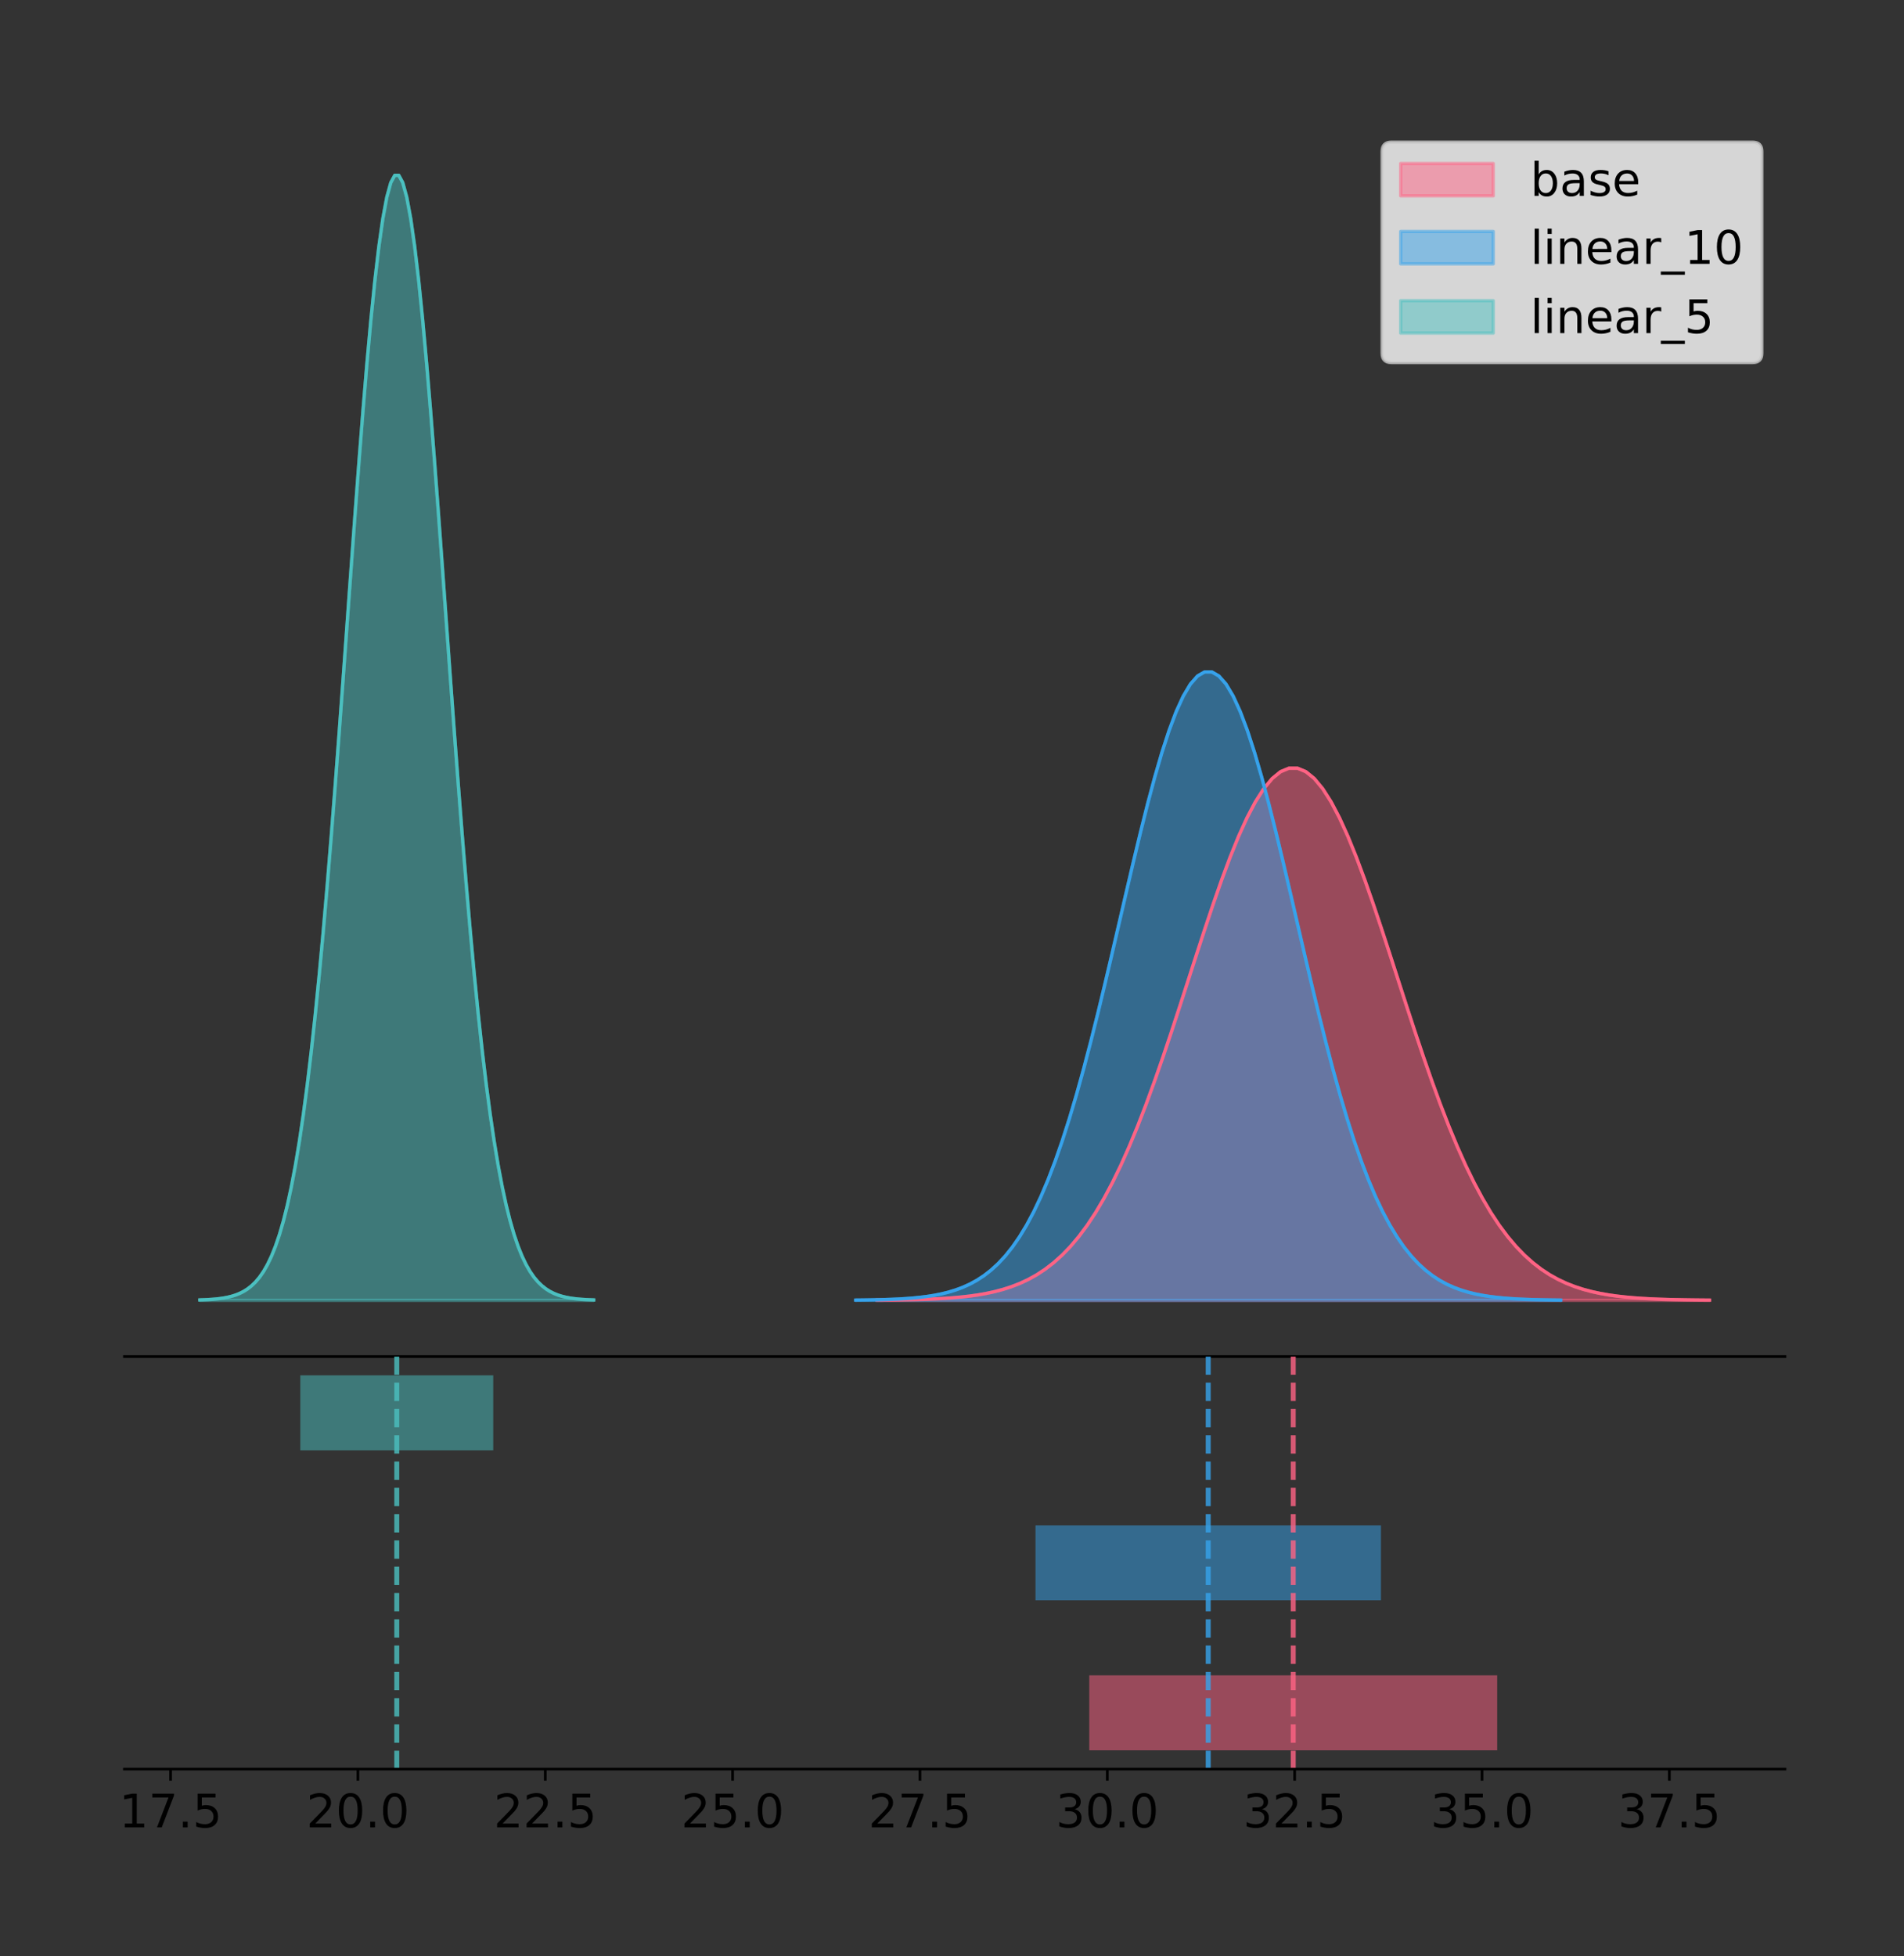<?xml version="1.0" encoding="utf-8" standalone="no"?>
<!DOCTYPE svg PUBLIC "-//W3C//DTD SVG 1.1//EN"
  "http://www.w3.org/Graphics/SVG/1.1/DTD/svg11.dtd">
<!-- Created with matplotlib (https://matplotlib.org/) -->
<svg height="591.509pt" version="1.1" viewBox="0 0 575.826 591.509" width="575.826pt" xmlns="http://www.w3.org/2000/svg" xmlns:xlink="http://www.w3.org/1999/xlink">
 <rect x="0" y="0" width="575.826" height="591.509" fill="#333333" stroke="none"/>
 <defs>
  <style type="text/css">
*{stroke-linecap:butt;stroke-linejoin:round;}
  </style>
 </defs>
 <g id="figure_1">
  <g id="patch_1">
   <path d="M 0 591.509 
L 575.826 591.509 
L 575.826 0 
L 0 0 
z
" style="fill:none;"/>
  </g>
  <g id="axes_1">
   <g id="patch_2">
    <path d="M 37.626 410.22 
L 539.826 410.22 
L 539.826 36 
L 37.626 36 
z
" style="fill:none;"/>
   </g>
   <g id="PolyCollection_1">
    <defs>
     <path d="M 265.225 -198.299 
L 265.225 -198.353 
L 267.769 -198.374 
L 270.312 -198.401 
L 272.855 -198.438 
L 275.398 -198.486 
L 277.941 -198.55 
L 280.484 -198.633 
L 283.028 -198.742 
L 285.571 -198.881 
L 288.114 -199.06 
L 290.657 -199.287 
L 293.2 -199.573 
L 295.743 -199.932 
L 298.287 -200.378 
L 300.83 -200.929 
L 303.373 -201.605 
L 305.916 -202.426 
L 308.459 -203.419 
L 311.002 -204.609 
L 313.546 -206.024 
L 316.089 -207.696 
L 318.632 -209.655 
L 321.175 -211.933 
L 323.718 -214.562 
L 326.261 -217.571 
L 328.805 -220.988 
L 331.348 -224.838 
L 333.891 -229.138 
L 336.434 -233.903 
L 338.977 -239.135 
L 341.52 -244.833 
L 344.064 -250.979 
L 346.607 -257.55 
L 349.15 -264.506 
L 351.693 -271.798 
L 354.236 -279.361 
L 356.779 -287.121 
L 359.323 -294.99 
L 361.866 -302.872 
L 364.409 -310.659 
L 366.952 -318.241 
L 369.495 -325.501 
L 372.038 -332.323 
L 374.582 -338.591 
L 377.125 -344.197 
L 379.668 -349.039 
L 382.211 -353.028 
L 384.754 -356.089 
L 387.297 -358.164 
L 389.841 -359.211 
L 392.384 -359.211 
L 394.927 -358.164 
L 397.47 -356.089 
L 400.013 -353.028 
L 402.556 -349.039 
L 405.1 -344.197 
L 407.643 -338.591 
L 410.186 -332.323 
L 412.729 -325.501 
L 415.272 -318.241 
L 417.815 -310.659 
L 420.359 -302.872 
L 422.902 -294.99 
L 425.445 -287.121 
L 427.988 -279.361 
L 430.531 -271.798 
L 433.074 -264.506 
L 435.618 -257.55 
L 438.161 -250.979 
L 440.704 -244.833 
L 443.247 -239.135 
L 445.79 -233.903 
L 448.333 -229.138 
L 450.876 -224.838 
L 453.42 -220.988 
L 455.963 -217.571 
L 458.506 -214.562 
L 461.049 -211.933 
L 463.592 -209.655 
L 466.135 -207.696 
L 468.679 -206.024 
L 471.222 -204.609 
L 473.765 -203.419 
L 476.308 -202.426 
L 478.851 -201.605 
L 481.394 -200.929 
L 483.938 -200.378 
L 486.481 -199.932 
L 489.024 -199.573 
L 491.567 -199.287 
L 494.11 -199.06 
L 496.653 -198.881 
L 499.197 -198.742 
L 501.74 -198.633 
L 504.283 -198.55 
L 506.826 -198.486 
L 509.369 -198.438 
L 511.912 -198.401 
L 514.456 -198.374 
L 516.999 -198.353 
L 516.999 -198.299 
L 516.999 -198.299 
L 514.456 -198.299 
L 511.912 -198.299 
L 509.369 -198.299 
L 506.826 -198.299 
L 504.283 -198.299 
L 501.74 -198.299 
L 499.197 -198.299 
L 496.653 -198.299 
L 494.11 -198.299 
L 491.567 -198.299 
L 489.024 -198.299 
L 486.481 -198.299 
L 483.938 -198.299 
L 481.394 -198.299 
L 478.851 -198.299 
L 476.308 -198.299 
L 473.765 -198.299 
L 471.222 -198.299 
L 468.679 -198.299 
L 466.135 -198.299 
L 463.592 -198.299 
L 461.049 -198.299 
L 458.506 -198.299 
L 455.963 -198.299 
L 453.42 -198.299 
L 450.876 -198.299 
L 448.333 -198.299 
L 445.79 -198.299 
L 443.247 -198.299 
L 440.704 -198.299 
L 438.161 -198.299 
L 435.618 -198.299 
L 433.074 -198.299 
L 430.531 -198.299 
L 427.988 -198.299 
L 425.445 -198.299 
L 422.902 -198.299 
L 420.359 -198.299 
L 417.815 -198.299 
L 415.272 -198.299 
L 412.729 -198.299 
L 410.186 -198.299 
L 407.643 -198.299 
L 405.1 -198.299 
L 402.556 -198.299 
L 400.013 -198.299 
L 397.47 -198.299 
L 394.927 -198.299 
L 392.384 -198.299 
L 389.841 -198.299 
L 387.297 -198.299 
L 384.754 -198.299 
L 382.211 -198.299 
L 379.668 -198.299 
L 377.125 -198.299 
L 374.582 -198.299 
L 372.038 -198.299 
L 369.495 -198.299 
L 366.952 -198.299 
L 364.409 -198.299 
L 361.866 -198.299 
L 359.323 -198.299 
L 356.779 -198.299 
L 354.236 -198.299 
L 351.693 -198.299 
L 349.15 -198.299 
L 346.607 -198.299 
L 344.064 -198.299 
L 341.52 -198.299 
L 338.977 -198.299 
L 336.434 -198.299 
L 333.891 -198.299 
L 331.348 -198.299 
L 328.805 -198.299 
L 326.261 -198.299 
L 323.718 -198.299 
L 321.175 -198.299 
L 318.632 -198.299 
L 316.089 -198.299 
L 313.546 -198.299 
L 311.002 -198.299 
L 308.459 -198.299 
L 305.916 -198.299 
L 303.373 -198.299 
L 300.83 -198.299 
L 298.287 -198.299 
L 295.743 -198.299 
L 293.2 -198.299 
L 290.657 -198.299 
L 288.114 -198.299 
L 285.571 -198.299 
L 283.028 -198.299 
L 280.484 -198.299 
L 277.941 -198.299 
L 275.398 -198.299 
L 272.855 -198.299 
L 270.312 -198.299 
L 267.769 -198.299 
L 265.225 -198.299 
z
" id="m9b71453393" style="stroke:#ff6384;stroke-opacity:0.5;"/>
    </defs>
    <g clip-path="url(#p7bf08be720)">
     <use style="fill:#ff6384;fill-opacity:0.5;stroke:#ff6384;stroke-opacity:0.5;" x="0" xlink:href="#m9b71453393" y="591.509"/>
    </g>
   </g>
   <g id="PolyCollection_2">
    <defs>
     <path d="M 258.803 -198.299 
L 258.803 -198.363 
L 260.956 -198.387 
L 263.11 -198.42 
L 265.263 -198.463 
L 267.417 -198.52 
L 269.57 -198.595 
L 271.724 -198.694 
L 273.877 -198.822 
L 276.031 -198.987 
L 278.184 -199.198 
L 280.338 -199.466 
L 282.491 -199.804 
L 284.645 -200.228 
L 286.798 -200.755 
L 288.952 -201.405 
L 291.105 -202.203 
L 293.259 -203.173 
L 295.413 -204.345 
L 297.566 -205.75 
L 299.72 -207.422 
L 301.873 -209.396 
L 304.027 -211.709 
L 306.18 -214.4 
L 308.334 -217.504 
L 310.487 -221.058 
L 312.641 -225.093 
L 314.794 -229.639 
L 316.948 -234.718 
L 319.101 -240.344 
L 321.255 -246.524 
L 323.408 -253.252 
L 325.562 -260.511 
L 327.716 -268.27 
L 329.869 -276.485 
L 332.023 -285.095 
L 334.176 -294.027 
L 336.33 -303.191 
L 338.483 -312.484 
L 340.637 -321.792 
L 342.79 -330.988 
L 344.944 -339.942 
L 347.097 -348.516 
L 349.251 -356.572 
L 351.404 -363.974 
L 353.558 -370.594 
L 355.711 -376.312 
L 357.865 -381.023 
L 360.018 -384.638 
L 362.172 -387.087 
L 364.326 -388.324 
L 366.479 -388.324 
L 368.633 -387.087 
L 370.786 -384.638 
L 372.94 -381.023 
L 375.093 -376.312 
L 377.247 -370.594 
L 379.4 -363.974 
L 381.554 -356.572 
L 383.707 -348.516 
L 385.861 -339.942 
L 388.014 -330.988 
L 390.168 -321.792 
L 392.321 -312.484 
L 394.475 -303.191 
L 396.629 -294.027 
L 398.782 -285.095 
L 400.936 -276.485 
L 403.089 -268.27 
L 405.243 -260.511 
L 407.396 -253.252 
L 409.55 -246.524 
L 411.703 -240.344 
L 413.857 -234.718 
L 416.01 -229.639 
L 418.164 -225.093 
L 420.317 -221.058 
L 422.471 -217.504 
L 424.624 -214.4 
L 426.778 -211.709 
L 428.931 -209.396 
L 431.085 -207.422 
L 433.239 -205.75 
L 435.392 -204.345 
L 437.546 -203.173 
L 439.699 -202.203 
L 441.853 -201.405 
L 444.006 -200.755 
L 446.16 -200.228 
L 448.313 -199.804 
L 450.467 -199.466 
L 452.62 -199.198 
L 454.774 -198.987 
L 456.927 -198.822 
L 459.081 -198.694 
L 461.234 -198.595 
L 463.388 -198.52 
L 465.542 -198.463 
L 467.695 -198.42 
L 469.849 -198.387 
L 472.002 -198.363 
L 472.002 -198.299 
L 472.002 -198.299 
L 469.849 -198.299 
L 467.695 -198.299 
L 465.542 -198.299 
L 463.388 -198.299 
L 461.234 -198.299 
L 459.081 -198.299 
L 456.927 -198.299 
L 454.774 -198.299 
L 452.62 -198.299 
L 450.467 -198.299 
L 448.313 -198.299 
L 446.16 -198.299 
L 444.006 -198.299 
L 441.853 -198.299 
L 439.699 -198.299 
L 437.546 -198.299 
L 435.392 -198.299 
L 433.239 -198.299 
L 431.085 -198.299 
L 428.931 -198.299 
L 426.778 -198.299 
L 424.624 -198.299 
L 422.471 -198.299 
L 420.317 -198.299 
L 418.164 -198.299 
L 416.01 -198.299 
L 413.857 -198.299 
L 411.703 -198.299 
L 409.55 -198.299 
L 407.396 -198.299 
L 405.243 -198.299 
L 403.089 -198.299 
L 400.936 -198.299 
L 398.782 -198.299 
L 396.629 -198.299 
L 394.475 -198.299 
L 392.321 -198.299 
L 390.168 -198.299 
L 388.014 -198.299 
L 385.861 -198.299 
L 383.707 -198.299 
L 381.554 -198.299 
L 379.4 -198.299 
L 377.247 -198.299 
L 375.093 -198.299 
L 372.94 -198.299 
L 370.786 -198.299 
L 368.633 -198.299 
L 366.479 -198.299 
L 364.326 -198.299 
L 362.172 -198.299 
L 360.018 -198.299 
L 357.865 -198.299 
L 355.711 -198.299 
L 353.558 -198.299 
L 351.404 -198.299 
L 349.251 -198.299 
L 347.097 -198.299 
L 344.944 -198.299 
L 342.79 -198.299 
L 340.637 -198.299 
L 338.483 -198.299 
L 336.33 -198.299 
L 334.176 -198.299 
L 332.023 -198.299 
L 329.869 -198.299 
L 327.716 -198.299 
L 325.562 -198.299 
L 323.408 -198.299 
L 321.255 -198.299 
L 319.101 -198.299 
L 316.948 -198.299 
L 314.794 -198.299 
L 312.641 -198.299 
L 310.487 -198.299 
L 308.334 -198.299 
L 306.18 -198.299 
L 304.027 -198.299 
L 301.873 -198.299 
L 299.72 -198.299 
L 297.566 -198.299 
L 295.413 -198.299 
L 293.259 -198.299 
L 291.105 -198.299 
L 288.952 -198.299 
L 286.798 -198.299 
L 284.645 -198.299 
L 282.491 -198.299 
L 280.338 -198.299 
L 278.184 -198.299 
L 276.031 -198.299 
L 273.877 -198.299 
L 271.724 -198.299 
L 269.57 -198.299 
L 267.417 -198.299 
L 265.263 -198.299 
L 263.11 -198.299 
L 260.956 -198.299 
L 258.803 -198.299 
z
" id="m69f1da2d62" style="stroke:#36a2eb;stroke-opacity:0.5;"/>
    </defs>
    <g clip-path="url(#p7bf08be720)">
     <use style="fill:#36a2eb;fill-opacity:0.5;stroke:#36a2eb;stroke-opacity:0.5;" x="0" xlink:href="#m69f1da2d62" y="591.509"/>
    </g>
   </g>
   <g id="PolyCollection_3">
    <defs>
     <path d="M 60.453 -198.299 
L 60.453 -198.414 
L 61.656 -198.457 
L 62.859 -198.515 
L 64.062 -198.592 
L 65.265 -198.694 
L 66.468 -198.829 
L 67.671 -199.006 
L 68.874 -199.235 
L 70.076 -199.53 
L 71.279 -199.907 
L 72.482 -200.387 
L 73.685 -200.993 
L 74.888 -201.751 
L 76.091 -202.695 
L 77.294 -203.86 
L 78.497 -205.288 
L 79.7 -207.025 
L 80.903 -209.123 
L 82.105 -211.638 
L 83.308 -214.631 
L 84.511 -218.165 
L 85.714 -222.307 
L 86.917 -227.124 
L 88.12 -232.681 
L 89.323 -239.043 
L 90.526 -246.268 
L 91.729 -254.407 
L 92.931 -263.499 
L 94.134 -273.572 
L 95.337 -284.635 
L 96.54 -296.68 
L 97.743 -309.675 
L 98.946 -323.567 
L 100.149 -338.274 
L 101.352 -353.69 
L 102.555 -369.68 
L 103.758 -386.086 
L 104.96 -402.724 
L 106.163 -419.387 
L 107.366 -435.851 
L 108.569 -451.881 
L 109.772 -467.231 
L 110.975 -481.653 
L 112.178 -494.905 
L 113.381 -506.757 
L 114.584 -516.994 
L 115.786 -525.428 
L 116.989 -531.9 
L 118.192 -536.285 
L 119.395 -538.499 
L 120.598 -538.499 
L 121.801 -536.285 
L 123.004 -531.9 
L 124.207 -525.428 
L 125.41 -516.994 
L 126.612 -506.757 
L 127.815 -494.905 
L 129.018 -481.653 
L 130.221 -467.231 
L 131.424 -451.881 
L 132.627 -435.851 
L 133.83 -419.387 
L 135.033 -402.724 
L 136.236 -386.086 
L 137.439 -369.68 
L 138.641 -353.69 
L 139.844 -338.274 
L 141.047 -323.567 
L 142.25 -309.675 
L 143.453 -296.68 
L 144.656 -284.635 
L 145.859 -273.572 
L 147.062 -263.499 
L 148.265 -254.407 
L 149.467 -246.268 
L 150.67 -239.043 
L 151.873 -232.681 
L 153.076 -227.124 
L 154.279 -222.307 
L 155.482 -218.165 
L 156.685 -214.631 
L 157.888 -211.638 
L 159.091 -209.123 
L 160.294 -207.025 
L 161.496 -205.288 
L 162.699 -203.86 
L 163.902 -202.695 
L 165.105 -201.751 
L 166.308 -200.993 
L 167.511 -200.387 
L 168.714 -199.907 
L 169.917 -199.53 
L 171.12 -199.235 
L 172.322 -199.006 
L 173.525 -198.829 
L 174.728 -198.694 
L 175.931 -198.592 
L 177.134 -198.515 
L 178.337 -198.457 
L 179.54 -198.414 
L 179.54 -198.299 
L 179.54 -198.299 
L 178.337 -198.299 
L 177.134 -198.299 
L 175.931 -198.299 
L 174.728 -198.299 
L 173.525 -198.299 
L 172.322 -198.299 
L 171.12 -198.299 
L 169.917 -198.299 
L 168.714 -198.299 
L 167.511 -198.299 
L 166.308 -198.299 
L 165.105 -198.299 
L 163.902 -198.299 
L 162.699 -198.299 
L 161.496 -198.299 
L 160.294 -198.299 
L 159.091 -198.299 
L 157.888 -198.299 
L 156.685 -198.299 
L 155.482 -198.299 
L 154.279 -198.299 
L 153.076 -198.299 
L 151.873 -198.299 
L 150.67 -198.299 
L 149.467 -198.299 
L 148.265 -198.299 
L 147.062 -198.299 
L 145.859 -198.299 
L 144.656 -198.299 
L 143.453 -198.299 
L 142.25 -198.299 
L 141.047 -198.299 
L 139.844 -198.299 
L 138.641 -198.299 
L 137.439 -198.299 
L 136.236 -198.299 
L 135.033 -198.299 
L 133.83 -198.299 
L 132.627 -198.299 
L 131.424 -198.299 
L 130.221 -198.299 
L 129.018 -198.299 
L 127.815 -198.299 
L 126.612 -198.299 
L 125.41 -198.299 
L 124.207 -198.299 
L 123.004 -198.299 
L 121.801 -198.299 
L 120.598 -198.299 
L 119.395 -198.299 
L 118.192 -198.299 
L 116.989 -198.299 
L 115.786 -198.299 
L 114.584 -198.299 
L 113.381 -198.299 
L 112.178 -198.299 
L 110.975 -198.299 
L 109.772 -198.299 
L 108.569 -198.299 
L 107.366 -198.299 
L 106.163 -198.299 
L 104.96 -198.299 
L 103.758 -198.299 
L 102.555 -198.299 
L 101.352 -198.299 
L 100.149 -198.299 
L 98.946 -198.299 
L 97.743 -198.299 
L 96.54 -198.299 
L 95.337 -198.299 
L 94.134 -198.299 
L 92.931 -198.299 
L 91.729 -198.299 
L 90.526 -198.299 
L 89.323 -198.299 
L 88.12 -198.299 
L 86.917 -198.299 
L 85.714 -198.299 
L 84.511 -198.299 
L 83.308 -198.299 
L 82.105 -198.299 
L 80.903 -198.299 
L 79.7 -198.299 
L 78.497 -198.299 
L 77.294 -198.299 
L 76.091 -198.299 
L 74.888 -198.299 
L 73.685 -198.299 
L 72.482 -198.299 
L 71.279 -198.299 
L 70.076 -198.299 
L 68.874 -198.299 
L 67.671 -198.299 
L 66.468 -198.299 
L 65.265 -198.299 
L 64.062 -198.299 
L 62.859 -198.299 
L 61.656 -198.299 
L 60.453 -198.299 
z
" id="mf9e925a342" style="stroke:#4bc0c0;stroke-opacity:0.5;"/>
    </defs>
    <g clip-path="url(#p7bf08be720)">
     <use style="fill:#4bc0c0;fill-opacity:0.5;stroke:#4bc0c0;stroke-opacity:0.5;" x="0" xlink:href="#mf9e925a342" y="591.509"/>
    </g>
   </g>
   <g id="line2d_1">
    <path clip-path="url(#p7bf08be720)" d="M 265.225 393.156 
L 267.769 393.136 
L 270.312 393.108 
L 272.855 393.072 
L 275.398 393.023 
L 277.941 392.959 
L 280.484 392.876 
L 283.028 392.768 
L 285.571 392.628 
L 288.114 392.449 
L 290.657 392.222 
L 293.2 391.936 
L 295.743 391.577 
L 298.287 391.131 
L 300.83 390.58 
L 303.373 389.905 
L 305.916 389.083 
L 308.459 388.091 
L 311.002 386.901 
L 313.546 385.485 
L 316.089 383.814 
L 318.632 381.855 
L 321.175 379.576 
L 323.718 376.948 
L 326.261 373.939 
L 328.805 370.521 
L 331.348 366.672 
L 333.891 362.371 
L 336.434 357.607 
L 338.977 352.374 
L 341.52 346.677 
L 344.064 340.53 
L 346.607 333.96 
L 349.15 327.003 
L 351.693 319.712 
L 354.236 312.148 
L 356.779 304.388 
L 359.323 296.519 
L 361.866 288.638 
L 364.409 280.85 
L 366.952 273.268 
L 369.495 266.008 
L 372.038 259.186 
L 374.582 252.918 
L 377.125 247.312 
L 379.668 242.47 
L 382.211 238.481 
L 384.754 235.42 
L 387.297 233.346 
L 389.841 232.299 
L 392.384 232.299 
L 394.927 233.346 
L 397.47 235.42 
L 400.013 238.481 
L 402.556 242.47 
L 405.1 247.312 
L 407.643 252.918 
L 410.186 259.186 
L 412.729 266.008 
L 415.272 273.268 
L 417.815 280.85 
L 420.359 288.638 
L 422.902 296.519 
L 425.445 304.388 
L 427.988 312.148 
L 430.531 319.712 
L 433.074 327.003 
L 435.618 333.96 
L 438.161 340.53 
L 440.704 346.677 
L 443.247 352.374 
L 445.79 357.607 
L 448.333 362.371 
L 450.876 366.672 
L 453.42 370.521 
L 455.963 373.939 
L 458.506 376.948 
L 461.049 379.576 
L 463.592 381.855 
L 466.135 383.814 
L 468.679 385.485 
L 471.222 386.901 
L 473.765 388.091 
L 476.308 389.083 
L 478.851 389.905 
L 481.394 390.58 
L 483.938 391.131 
L 486.481 391.577 
L 489.024 391.936 
L 491.567 392.222 
L 494.11 392.449 
L 496.653 392.628 
L 499.197 392.768 
L 501.74 392.876 
L 504.283 392.959 
L 506.826 393.023 
L 509.369 393.072 
L 511.912 393.108 
L 514.456 393.136 
L 516.999 393.156 
" style="fill:none;stroke:#ff6384;stroke-linecap:square;"/>
   </g>
   <g id="line2d_2">
    <path clip-path="url(#p7bf08be720)" d="M 258.803 393.146 
L 260.956 393.122 
L 263.11 393.09 
L 265.263 393.047 
L 267.417 392.989 
L 269.57 392.914 
L 271.724 392.816 
L 273.877 392.688 
L 276.031 392.523 
L 278.184 392.312 
L 280.338 392.044 
L 282.491 391.705 
L 284.645 391.282 
L 286.798 390.755 
L 288.952 390.104 
L 291.105 389.307 
L 293.259 388.336 
L 295.413 387.164 
L 297.566 385.759 
L 299.72 384.088 
L 301.873 382.114 
L 304.027 379.8 
L 306.18 377.11 
L 308.334 374.006 
L 310.487 370.452 
L 312.641 366.416 
L 314.794 361.87 
L 316.948 356.791 
L 319.101 351.165 
L 321.255 344.986 
L 323.408 338.258 
L 325.562 330.999 
L 327.716 323.24 
L 329.869 315.025 
L 332.023 306.414 
L 334.176 297.482 
L 336.33 288.318 
L 338.483 279.025 
L 340.637 269.718 
L 342.79 260.521 
L 344.944 251.567 
L 347.097 242.994 
L 349.251 234.938 
L 351.404 227.535 
L 353.558 220.915 
L 355.711 215.197 
L 357.865 210.486 
L 360.018 206.871 
L 362.172 204.422 
L 364.326 203.185 
L 366.479 203.185 
L 368.633 204.422 
L 370.786 206.871 
L 372.94 210.486 
L 375.093 215.197 
L 377.247 220.915 
L 379.4 227.535 
L 381.554 234.938 
L 383.707 242.994 
L 385.861 251.567 
L 388.014 260.521 
L 390.168 269.718 
L 392.321 279.025 
L 394.475 288.318 
L 396.629 297.482 
L 398.782 306.414 
L 400.936 315.025 
L 403.089 323.24 
L 405.243 330.999 
L 407.396 338.258 
L 409.55 344.986 
L 411.703 351.165 
L 413.857 356.791 
L 416.01 361.87 
L 418.164 366.416 
L 420.317 370.452 
L 422.471 374.006 
L 424.624 377.11 
L 426.778 379.8 
L 428.931 382.114 
L 431.085 384.088 
L 433.239 385.759 
L 435.392 387.164 
L 437.546 388.336 
L 439.699 389.307 
L 441.853 390.104 
L 444.006 390.755 
L 446.16 391.282 
L 448.313 391.705 
L 450.467 392.044 
L 452.62 392.312 
L 454.774 392.523 
L 456.927 392.688 
L 459.081 392.816 
L 461.234 392.914 
L 463.388 392.989 
L 465.542 393.047 
L 467.695 393.09 
L 469.849 393.122 
L 472.002 393.146 
" style="fill:none;stroke:#36a2eb;stroke-linecap:square;"/>
   </g>
   <g id="line2d_3">
    <path clip-path="url(#p7bf08be720)" d="M 60.453 393.096 
L 61.656 393.053 
L 62.859 392.995 
L 64.062 392.918 
L 65.265 392.815 
L 66.468 392.68 
L 67.671 392.504 
L 68.874 392.275 
L 70.076 391.98 
L 71.279 391.602 
L 72.482 391.122 
L 73.685 390.516 
L 74.888 389.758 
L 76.091 388.814 
L 77.294 387.65 
L 78.497 386.222 
L 79.7 384.485 
L 80.903 382.386 
L 82.105 379.871 
L 83.308 376.878 
L 84.511 373.344 
L 85.714 369.202 
L 86.917 364.386 
L 88.12 358.828 
L 89.323 352.466 
L 90.526 345.241 
L 91.729 337.103 
L 92.931 328.01 
L 94.134 317.937 
L 95.337 306.874 
L 96.54 294.829 
L 97.743 281.834 
L 98.946 267.942 
L 100.149 253.235 
L 101.352 237.82 
L 102.555 221.829 
L 103.758 205.423 
L 104.96 188.786 
L 106.163 172.123 
L 107.366 155.658 
L 108.569 139.628 
L 109.772 124.279 
L 110.975 109.857 
L 112.178 96.604 
L 113.381 84.752 
L 114.584 74.515 
L 115.786 66.081 
L 116.989 59.61 
L 118.192 55.224 
L 119.395 53.01 
L 120.598 53.01 
L 121.801 55.224 
L 123.004 59.61 
L 124.207 66.081 
L 125.41 74.515 
L 126.612 84.752 
L 127.815 96.604 
L 129.018 109.857 
L 130.221 124.279 
L 131.424 139.628 
L 132.627 155.658 
L 133.83 172.123 
L 135.033 188.786 
L 136.236 205.423 
L 137.439 221.829 
L 138.641 237.82 
L 139.844 253.235 
L 141.047 267.942 
L 142.25 281.834 
L 143.453 294.829 
L 144.656 306.874 
L 145.859 317.937 
L 147.062 328.01 
L 148.265 337.103 
L 149.467 345.241 
L 150.67 352.466 
L 151.873 358.828 
L 153.076 364.386 
L 154.279 369.202 
L 155.482 373.344 
L 156.685 376.878 
L 157.888 379.871 
L 159.091 382.386 
L 160.294 384.485 
L 161.496 386.222 
L 162.699 387.65 
L 163.902 388.814 
L 165.105 389.758 
L 166.308 390.516 
L 167.511 391.122 
L 168.714 391.602 
L 169.917 391.98 
L 171.12 392.275 
L 172.322 392.504 
L 173.525 392.68 
L 174.728 392.815 
L 175.931 392.918 
L 177.134 392.995 
L 178.337 393.053 
L 179.54 393.096 
" style="fill:none;stroke:#4bc0c0;stroke-linecap:square;"/>
   </g>
   <g id="patch_3">
    <path d="M 37.626 410.22 
L 539.826 410.22 
" style="fill:none;stroke:#000000;stroke-linecap:square;stroke-linejoin:miter;stroke-width:0.8;"/>
   </g>
   <g id="legend_1">
    <g id="patch_4">
     <path d="M 420.811 109.627 
L 530.026 109.627 
Q 532.826 109.627 532.826 106.827 
L 532.826 45.8 
Q 532.826 43 530.026 43 
L 420.811 43 
Q 418.011 43 418.011 45.8 
L 418.011 106.827 
Q 418.011 109.627 420.811 109.627 
z
" style="fill:#ffffff;opacity:0.8;stroke:#cccccc;stroke-linejoin:miter;"/>
    </g>
    <g id="patch_5">
     <path d="M 423.611 59.238 
L 451.611 59.238 
L 451.611 49.438 
L 423.611 49.438 
z
" style="fill:#ff6384;opacity:0.5;stroke:#ff6384;stroke-linejoin:miter;"/>
    </g>
    <g id="text_1">
     <!-- base -->
     <defs>
      <path d="M 48.688 27.297 
Q 48.688 37.203 44.609 42.844 
Q 40.531 48.484 33.406 48.484 
Q 26.266 48.484 22.188 42.844 
Q 18.109 37.203 18.109 27.297 
Q 18.109 17.391 22.188 11.75 
Q 26.266 6.109 33.406 6.109 
Q 40.531 6.109 44.609 11.75 
Q 48.688 17.391 48.688 27.297 
z
M 18.109 46.391 
Q 20.953 51.266 25.266 53.625 
Q 29.594 56 35.594 56 
Q 45.562 56 51.781 48.094 
Q 58.016 40.188 58.016 27.297 
Q 58.016 14.406 51.781 6.484 
Q 45.562 -1.422 35.594 -1.422 
Q 29.594 -1.422 25.266 0.953 
Q 20.953 3.328 18.109 8.203 
L 18.109 0 
L 9.078 0 
L 9.078 75.984 
L 18.109 75.984 
z
" id="DejaVuSans-98"/>
      <path d="M 34.281 27.484 
Q 23.391 27.484 19.188 25 
Q 14.984 22.516 14.984 16.5 
Q 14.984 11.719 18.141 8.906 
Q 21.297 6.109 26.703 6.109 
Q 34.188 6.109 38.703 11.406 
Q 43.219 16.703 43.219 25.484 
L 43.219 27.484 
z
M 52.203 31.203 
L 52.203 0 
L 43.219 0 
L 43.219 8.297 
Q 40.141 3.328 35.547 0.953 
Q 30.953 -1.422 24.312 -1.422 
Q 15.922 -1.422 10.953 3.297 
Q 6 8.016 6 15.922 
Q 6 25.141 12.172 29.828 
Q 18.359 34.516 30.609 34.516 
L 43.219 34.516 
L 43.219 35.406 
Q 43.219 41.609 39.141 45 
Q 35.062 48.391 27.688 48.391 
Q 23 48.391 18.547 47.266 
Q 14.109 46.141 10.016 43.891 
L 10.016 52.203 
Q 14.938 54.109 19.578 55.047 
Q 24.219 56 28.609 56 
Q 40.484 56 46.344 49.844 
Q 52.203 43.703 52.203 31.203 
z
" id="DejaVuSans-97"/>
      <path d="M 44.281 53.078 
L 44.281 44.578 
Q 40.484 46.531 36.375 47.5 
Q 32.281 48.484 27.875 48.484 
Q 21.188 48.484 17.844 46.438 
Q 14.5 44.391 14.5 40.281 
Q 14.5 37.156 16.891 35.375 
Q 19.281 33.594 26.516 31.984 
L 29.594 31.297 
Q 39.156 29.25 43.188 25.516 
Q 47.219 21.781 47.219 15.094 
Q 47.219 7.469 41.188 3.016 
Q 35.156 -1.422 24.609 -1.422 
Q 20.219 -1.422 15.453 -0.562 
Q 10.688 0.297 5.422 2 
L 5.422 11.281 
Q 10.406 8.688 15.234 7.391 
Q 20.062 6.109 24.812 6.109 
Q 31.156 6.109 34.562 8.281 
Q 37.984 10.453 37.984 14.406 
Q 37.984 18.062 35.516 20.016 
Q 33.062 21.969 24.703 23.781 
L 21.578 24.516 
Q 13.234 26.266 9.516 29.906 
Q 5.812 33.547 5.812 39.891 
Q 5.812 47.609 11.281 51.797 
Q 16.75 56 26.812 56 
Q 31.781 56 36.172 55.266 
Q 40.578 54.547 44.281 53.078 
z
" id="DejaVuSans-115"/>
      <path d="M 56.203 29.594 
L 56.203 25.203 
L 14.891 25.203 
Q 15.484 15.922 20.484 11.062 
Q 25.484 6.203 34.422 6.203 
Q 39.594 6.203 44.453 7.469 
Q 49.312 8.734 54.109 11.281 
L 54.109 2.781 
Q 49.266 0.734 44.188 -0.344 
Q 39.109 -1.422 33.891 -1.422 
Q 20.797 -1.422 13.156 6.188 
Q 5.516 13.812 5.516 26.812 
Q 5.516 40.234 12.766 48.109 
Q 20.016 56 32.328 56 
Q 43.359 56 49.781 48.891 
Q 56.203 41.797 56.203 29.594 
z
M 47.219 32.234 
Q 47.125 39.594 43.094 43.984 
Q 39.062 48.391 32.422 48.391 
Q 24.906 48.391 20.391 44.141 
Q 15.875 39.891 15.188 32.172 
z
" id="DejaVuSans-101"/>
     </defs>
     <g transform="translate(462.811 59.238)scale(0.14 -0.14)">
      <use xlink:href="#DejaVuSans-98"/>
      <use x="63.477" xlink:href="#DejaVuSans-97"/>
      <use x="124.756" xlink:href="#DejaVuSans-115"/>
      <use x="176.855" xlink:href="#DejaVuSans-101"/>
     </g>
    </g>
    <g id="patch_6">
     <path d="M 423.611 79.787 
L 451.611 79.787 
L 451.611 69.987 
L 423.611 69.987 
z
" style="fill:#36a2eb;opacity:0.5;stroke:#36a2eb;stroke-linejoin:miter;"/>
    </g>
    <g id="text_2">
     <!-- linear_10 -->
     <defs>
      <path d="M 9.422 75.984 
L 18.406 75.984 
L 18.406 0 
L 9.422 0 
z
" id="DejaVuSans-108"/>
      <path d="M 9.422 54.688 
L 18.406 54.688 
L 18.406 0 
L 9.422 0 
z
M 9.422 75.984 
L 18.406 75.984 
L 18.406 64.594 
L 9.422 64.594 
z
" id="DejaVuSans-105"/>
      <path d="M 54.891 33.016 
L 54.891 0 
L 45.906 0 
L 45.906 32.719 
Q 45.906 40.484 42.875 44.328 
Q 39.844 48.188 33.797 48.188 
Q 26.516 48.188 22.312 43.547 
Q 18.109 38.922 18.109 30.906 
L 18.109 0 
L 9.078 0 
L 9.078 54.688 
L 18.109 54.688 
L 18.109 46.188 
Q 21.344 51.125 25.703 53.562 
Q 30.078 56 35.797 56 
Q 45.219 56 50.047 50.172 
Q 54.891 44.344 54.891 33.016 
z
" id="DejaVuSans-110"/>
      <path d="M 41.109 46.297 
Q 39.594 47.172 37.812 47.578 
Q 36.031 48 33.891 48 
Q 26.266 48 22.188 43.047 
Q 18.109 38.094 18.109 28.812 
L 18.109 0 
L 9.078 0 
L 9.078 54.688 
L 18.109 54.688 
L 18.109 46.188 
Q 20.953 51.172 25.484 53.578 
Q 30.031 56 36.531 56 
Q 37.453 56 38.578 55.875 
Q 39.703 55.766 41.062 55.516 
z
" id="DejaVuSans-114"/>
      <path d="M 50.984 -16.609 
L 50.984 -23.578 
L -0.984 -23.578 
L -0.984 -16.609 
z
" id="DejaVuSans-95"/>
      <path d="M 12.406 8.297 
L 28.516 8.297 
L 28.516 63.922 
L 10.984 60.406 
L 10.984 69.391 
L 28.422 72.906 
L 38.281 72.906 
L 38.281 8.297 
L 54.391 8.297 
L 54.391 0 
L 12.406 0 
z
" id="DejaVuSans-49"/>
      <path d="M 31.781 66.406 
Q 24.172 66.406 20.328 58.906 
Q 16.5 51.422 16.5 36.375 
Q 16.5 21.391 20.328 13.891 
Q 24.172 6.391 31.781 6.391 
Q 39.453 6.391 43.281 13.891 
Q 47.125 21.391 47.125 36.375 
Q 47.125 51.422 43.281 58.906 
Q 39.453 66.406 31.781 66.406 
z
M 31.781 74.219 
Q 44.047 74.219 50.516 64.516 
Q 56.984 54.828 56.984 36.375 
Q 56.984 17.969 50.516 8.266 
Q 44.047 -1.422 31.781 -1.422 
Q 19.531 -1.422 13.062 8.266 
Q 6.594 17.969 6.594 36.375 
Q 6.594 54.828 13.062 64.516 
Q 19.531 74.219 31.781 74.219 
z
" id="DejaVuSans-48"/>
     </defs>
     <g transform="translate(462.811 79.787)scale(0.14 -0.14)">
      <use xlink:href="#DejaVuSans-108"/>
      <use x="27.783" xlink:href="#DejaVuSans-105"/>
      <use x="55.566" xlink:href="#DejaVuSans-110"/>
      <use x="118.945" xlink:href="#DejaVuSans-101"/>
      <use x="180.469" xlink:href="#DejaVuSans-97"/>
      <use x="241.748" xlink:href="#DejaVuSans-114"/>
      <use x="282.861" xlink:href="#DejaVuSans-95"/>
      <use x="332.861" xlink:href="#DejaVuSans-49"/>
      <use x="396.484" xlink:href="#DejaVuSans-48"/>
     </g>
    </g>
    <g id="patch_7">
     <path d="M 423.611 100.726 
L 451.611 100.726 
L 451.611 90.926 
L 423.611 90.926 
z
" style="fill:#4bc0c0;opacity:0.5;stroke:#4bc0c0;stroke-linejoin:miter;"/>
    </g>
    <g id="text_3">
     <!-- linear_5 -->
     <defs>
      <path d="M 10.797 72.906 
L 49.516 72.906 
L 49.516 64.594 
L 19.828 64.594 
L 19.828 46.734 
Q 21.969 47.469 24.109 47.828 
Q 26.266 48.188 28.422 48.188 
Q 40.625 48.188 47.75 41.5 
Q 54.891 34.812 54.891 23.391 
Q 54.891 11.625 47.562 5.094 
Q 40.234 -1.422 26.906 -1.422 
Q 22.312 -1.422 17.547 -0.641 
Q 12.797 0.141 7.719 1.703 
L 7.719 11.625 
Q 12.109 9.234 16.797 8.062 
Q 21.484 6.891 26.703 6.891 
Q 35.156 6.891 40.078 11.328 
Q 45.016 15.766 45.016 23.391 
Q 45.016 31 40.078 35.438 
Q 35.156 39.891 26.703 39.891 
Q 22.75 39.891 18.812 39.016 
Q 14.891 38.141 10.797 36.281 
z
" id="DejaVuSans-53"/>
     </defs>
     <g transform="translate(462.811 100.726)scale(0.14 -0.14)">
      <use xlink:href="#DejaVuSans-108"/>
      <use x="27.783" xlink:href="#DejaVuSans-105"/>
      <use x="55.566" xlink:href="#DejaVuSans-110"/>
      <use x="118.945" xlink:href="#DejaVuSans-101"/>
      <use x="180.469" xlink:href="#DejaVuSans-97"/>
      <use x="241.748" xlink:href="#DejaVuSans-114"/>
      <use x="282.861" xlink:href="#DejaVuSans-95"/>
      <use x="332.861" xlink:href="#DejaVuSans-53"/>
     </g>
    </g>
   </g>
  </g>
  <g id="axes_2">
   <g id="patch_8">
    <path d="M 37.626 534.96 
L 539.826 534.96 
L 539.826 410.22 
L 37.626 410.22 
z
" style="fill:none;"/>
   </g>
   <g id="patch_9">
    <path clip-path="url(#pca41a07f5f)" d="M 329.428 529.29 
L 452.797 529.29 
L 452.797 506.61 
L 329.428 506.61 
z
" style="fill:#ff6384;opacity:0.5;"/>
   </g>
   <g id="patch_10">
    <path clip-path="url(#pca41a07f5f)" d="M 313.168 483.93 
L 417.636 483.93 
L 417.636 461.25 
L 313.168 461.25 
z
" style="fill:#36a2eb;opacity:0.5;"/>
   </g>
   <g id="patch_11">
    <path clip-path="url(#pca41a07f5f)" d="M 90.82 438.57 
L 149.173 438.57 
L 149.173 415.89 
L 90.82 415.89 
z
" style="fill:#4bc0c0;opacity:0.5;"/>
   </g>
   <g id="matplotlib.axis_1">
    <g id="xtick_1">
     <g id="line2d_4">
      <defs>
       <path d="M 0 0 
L 0 3.5 
" id="mc2d9619a56" style="stroke:#000000;stroke-width:0.8;"/>
      </defs>
      <g>
       <use style="stroke:#000000;stroke-width:0.8;" x="51.586" xlink:href="#mc2d9619a56" y="534.96"/>
      </g>
     </g>
     <g id="text_4">
      <!-- 17.5 -->
      <defs>
       <path d="M 8.203 72.906 
L 55.078 72.906 
L 55.078 68.703 
L 28.609 0 
L 18.312 0 
L 43.219 64.594 
L 8.203 64.594 
z
" id="DejaVuSans-55"/>
       <path d="M 10.688 12.406 
L 21 12.406 
L 21 0 
L 10.688 0 
z
" id="DejaVuSans-46"/>
      </defs>
      <g transform="translate(36 552.598)scale(0.14 -0.14)">
       <use xlink:href="#DejaVuSans-49"/>
       <use x="63.623" xlink:href="#DejaVuSans-55"/>
       <use x="127.246" xlink:href="#DejaVuSans-46"/>
       <use x="159.033" xlink:href="#DejaVuSans-53"/>
      </g>
     </g>
    </g>
    <g id="xtick_2">
     <g id="line2d_5">
      <g>
       <use style="stroke:#000000;stroke-width:0.8;" x="108.245" xlink:href="#mc2d9619a56" y="534.96"/>
      </g>
     </g>
     <g id="text_5">
      <!-- 20.0 -->
      <defs>
       <path d="M 19.188 8.297 
L 53.609 8.297 
L 53.609 0 
L 7.328 0 
L 7.328 8.297 
Q 12.938 14.109 22.625 23.891 
Q 32.328 33.688 34.812 36.531 
Q 39.547 41.844 41.422 45.531 
Q 43.312 49.219 43.312 52.781 
Q 43.312 58.594 39.234 62.25 
Q 35.156 65.922 28.609 65.922 
Q 23.969 65.922 18.812 64.312 
Q 13.672 62.703 7.812 59.422 
L 7.812 69.391 
Q 13.766 71.781 18.938 73 
Q 24.125 74.219 28.422 74.219 
Q 39.75 74.219 46.484 68.547 
Q 53.219 62.891 53.219 53.422 
Q 53.219 48.922 51.531 44.891 
Q 49.859 40.875 45.406 35.406 
Q 44.188 33.984 37.641 27.219 
Q 31.109 20.453 19.188 8.297 
z
" id="DejaVuSans-50"/>
      </defs>
      <g transform="translate(92.659 552.598)scale(0.14 -0.14)">
       <use xlink:href="#DejaVuSans-50"/>
       <use x="63.623" xlink:href="#DejaVuSans-48"/>
       <use x="127.246" xlink:href="#DejaVuSans-46"/>
       <use x="159.033" xlink:href="#DejaVuSans-48"/>
      </g>
     </g>
    </g>
    <g id="xtick_3">
     <g id="line2d_6">
      <g>
       <use style="stroke:#000000;stroke-width:0.8;" x="164.905" xlink:href="#mc2d9619a56" y="534.96"/>
      </g>
     </g>
     <g id="text_6">
      <!-- 22.5 -->
      <g transform="translate(149.319 552.598)scale(0.14 -0.14)">
       <use xlink:href="#DejaVuSans-50"/>
       <use x="63.623" xlink:href="#DejaVuSans-50"/>
       <use x="127.246" xlink:href="#DejaVuSans-46"/>
       <use x="159.033" xlink:href="#DejaVuSans-53"/>
      </g>
     </g>
    </g>
    <g id="xtick_4">
     <g id="line2d_7">
      <g>
       <use style="stroke:#000000;stroke-width:0.8;" x="221.564" xlink:href="#mc2d9619a56" y="534.96"/>
      </g>
     </g>
     <g id="text_7">
      <!-- 25.0 -->
      <g transform="translate(205.978 552.598)scale(0.14 -0.14)">
       <use xlink:href="#DejaVuSans-50"/>
       <use x="63.623" xlink:href="#DejaVuSans-53"/>
       <use x="127.246" xlink:href="#DejaVuSans-46"/>
       <use x="159.033" xlink:href="#DejaVuSans-48"/>
      </g>
     </g>
    </g>
    <g id="xtick_5">
     <g id="line2d_8">
      <g>
       <use style="stroke:#000000;stroke-width:0.8;" x="278.224" xlink:href="#mc2d9619a56" y="534.96"/>
      </g>
     </g>
     <g id="text_8">
      <!-- 27.5 -->
      <g transform="translate(262.638 552.598)scale(0.14 -0.14)">
       <use xlink:href="#DejaVuSans-50"/>
       <use x="63.623" xlink:href="#DejaVuSans-55"/>
       <use x="127.246" xlink:href="#DejaVuSans-46"/>
       <use x="159.033" xlink:href="#DejaVuSans-53"/>
      </g>
     </g>
    </g>
    <g id="xtick_6">
     <g id="line2d_9">
      <g>
       <use style="stroke:#000000;stroke-width:0.8;" x="334.883" xlink:href="#mc2d9619a56" y="534.96"/>
      </g>
     </g>
     <g id="text_9">
      <!-- 30.0 -->
      <defs>
       <path d="M 40.578 39.312 
Q 47.656 37.797 51.625 33 
Q 55.609 28.219 55.609 21.188 
Q 55.609 10.406 48.188 4.484 
Q 40.766 -1.422 27.094 -1.422 
Q 22.516 -1.422 17.656 -0.516 
Q 12.797 0.391 7.625 2.203 
L 7.625 11.719 
Q 11.719 9.328 16.594 8.109 
Q 21.484 6.891 26.812 6.891 
Q 36.078 6.891 40.938 10.547 
Q 45.797 14.203 45.797 21.188 
Q 45.797 27.641 41.281 31.266 
Q 36.766 34.906 28.719 34.906 
L 20.219 34.906 
L 20.219 43.016 
L 29.109 43.016 
Q 36.375 43.016 40.234 45.922 
Q 44.094 48.828 44.094 54.297 
Q 44.094 59.906 40.109 62.906 
Q 36.141 65.922 28.719 65.922 
Q 24.656 65.922 20.016 65.031 
Q 15.375 64.156 9.812 62.312 
L 9.812 71.094 
Q 15.438 72.656 20.344 73.438 
Q 25.25 74.219 29.594 74.219 
Q 40.828 74.219 47.359 69.109 
Q 53.906 64.016 53.906 55.328 
Q 53.906 49.266 50.438 45.094 
Q 46.969 40.922 40.578 39.312 
z
" id="DejaVuSans-51"/>
      </defs>
      <g transform="translate(319.297 552.598)scale(0.14 -0.14)">
       <use xlink:href="#DejaVuSans-51"/>
       <use x="63.623" xlink:href="#DejaVuSans-48"/>
       <use x="127.246" xlink:href="#DejaVuSans-46"/>
       <use x="159.033" xlink:href="#DejaVuSans-48"/>
      </g>
     </g>
    </g>
    <g id="xtick_7">
     <g id="line2d_10">
      <g>
       <use style="stroke:#000000;stroke-width:0.8;" x="391.543" xlink:href="#mc2d9619a56" y="534.96"/>
      </g>
     </g>
     <g id="text_10">
      <!-- 32.5 -->
      <g transform="translate(375.957 552.598)scale(0.14 -0.14)">
       <use xlink:href="#DejaVuSans-51"/>
       <use x="63.623" xlink:href="#DejaVuSans-50"/>
       <use x="127.246" xlink:href="#DejaVuSans-46"/>
       <use x="159.033" xlink:href="#DejaVuSans-53"/>
      </g>
     </g>
    </g>
    <g id="xtick_8">
     <g id="line2d_11">
      <g>
       <use style="stroke:#000000;stroke-width:0.8;" x="448.202" xlink:href="#mc2d9619a56" y="534.96"/>
      </g>
     </g>
     <g id="text_11">
      <!-- 35.0 -->
      <g transform="translate(432.616 552.598)scale(0.14 -0.14)">
       <use xlink:href="#DejaVuSans-51"/>
       <use x="63.623" xlink:href="#DejaVuSans-53"/>
       <use x="127.246" xlink:href="#DejaVuSans-46"/>
       <use x="159.033" xlink:href="#DejaVuSans-48"/>
      </g>
     </g>
    </g>
    <g id="xtick_9">
     <g id="line2d_12">
      <g>
       <use style="stroke:#000000;stroke-width:0.8;" x="504.862" xlink:href="#mc2d9619a56" y="534.96"/>
      </g>
     </g>
     <g id="text_12">
      <!-- 37.5 -->
      <g transform="translate(489.276 552.598)scale(0.14 -0.14)">
       <use xlink:href="#DejaVuSans-51"/>
       <use x="63.623" xlink:href="#DejaVuSans-55"/>
       <use x="127.246" xlink:href="#DejaVuSans-46"/>
       <use x="159.033" xlink:href="#DejaVuSans-53"/>
      </g>
     </g>
    </g>
   </g>
   <g id="line2d_13">
    <path clip-path="url(#pca41a07f5f)" d="M 391.112 534.96 
L 391.112 410.22 
" style="fill:none;stroke:#ff6384;stroke-dasharray:5.55,2.4;stroke-dashoffset:0;stroke-opacity:0.8;stroke-width:1.5;"/>
   </g>
   <g id="line2d_14">
    <path clip-path="url(#pca41a07f5f)" d="M 365.402 534.96 
L 365.402 410.22 
" style="fill:none;stroke:#36a2eb;stroke-dasharray:5.55,2.4;stroke-dashoffset:0;stroke-opacity:0.8;stroke-width:1.5;"/>
   </g>
   <g id="line2d_15">
    <path clip-path="url(#pca41a07f5f)" d="M 119.997 534.96 
L 119.997 410.22 
" style="fill:none;stroke:#4bc0c0;stroke-dasharray:5.55,2.4;stroke-dashoffset:0;stroke-opacity:0.8;stroke-width:1.5;"/>
   </g>
   <g id="patch_12">
    <path d="M 37.626 534.96 
L 539.826 534.96 
" style="fill:none;stroke:#000000;stroke-linecap:square;stroke-linejoin:miter;stroke-width:0.8;"/>
   </g>
  </g>
 </g>
 <defs>
  <clipPath id="p7bf08be720">
   <rect height="374.22" width="502.2" x="37.626" y="36"/>
  </clipPath>
  <clipPath id="pca41a07f5f">
   <rect height="124.74" width="502.2" x="37.626" y="410.22"/>
  </clipPath>
 </defs>
</svg>
